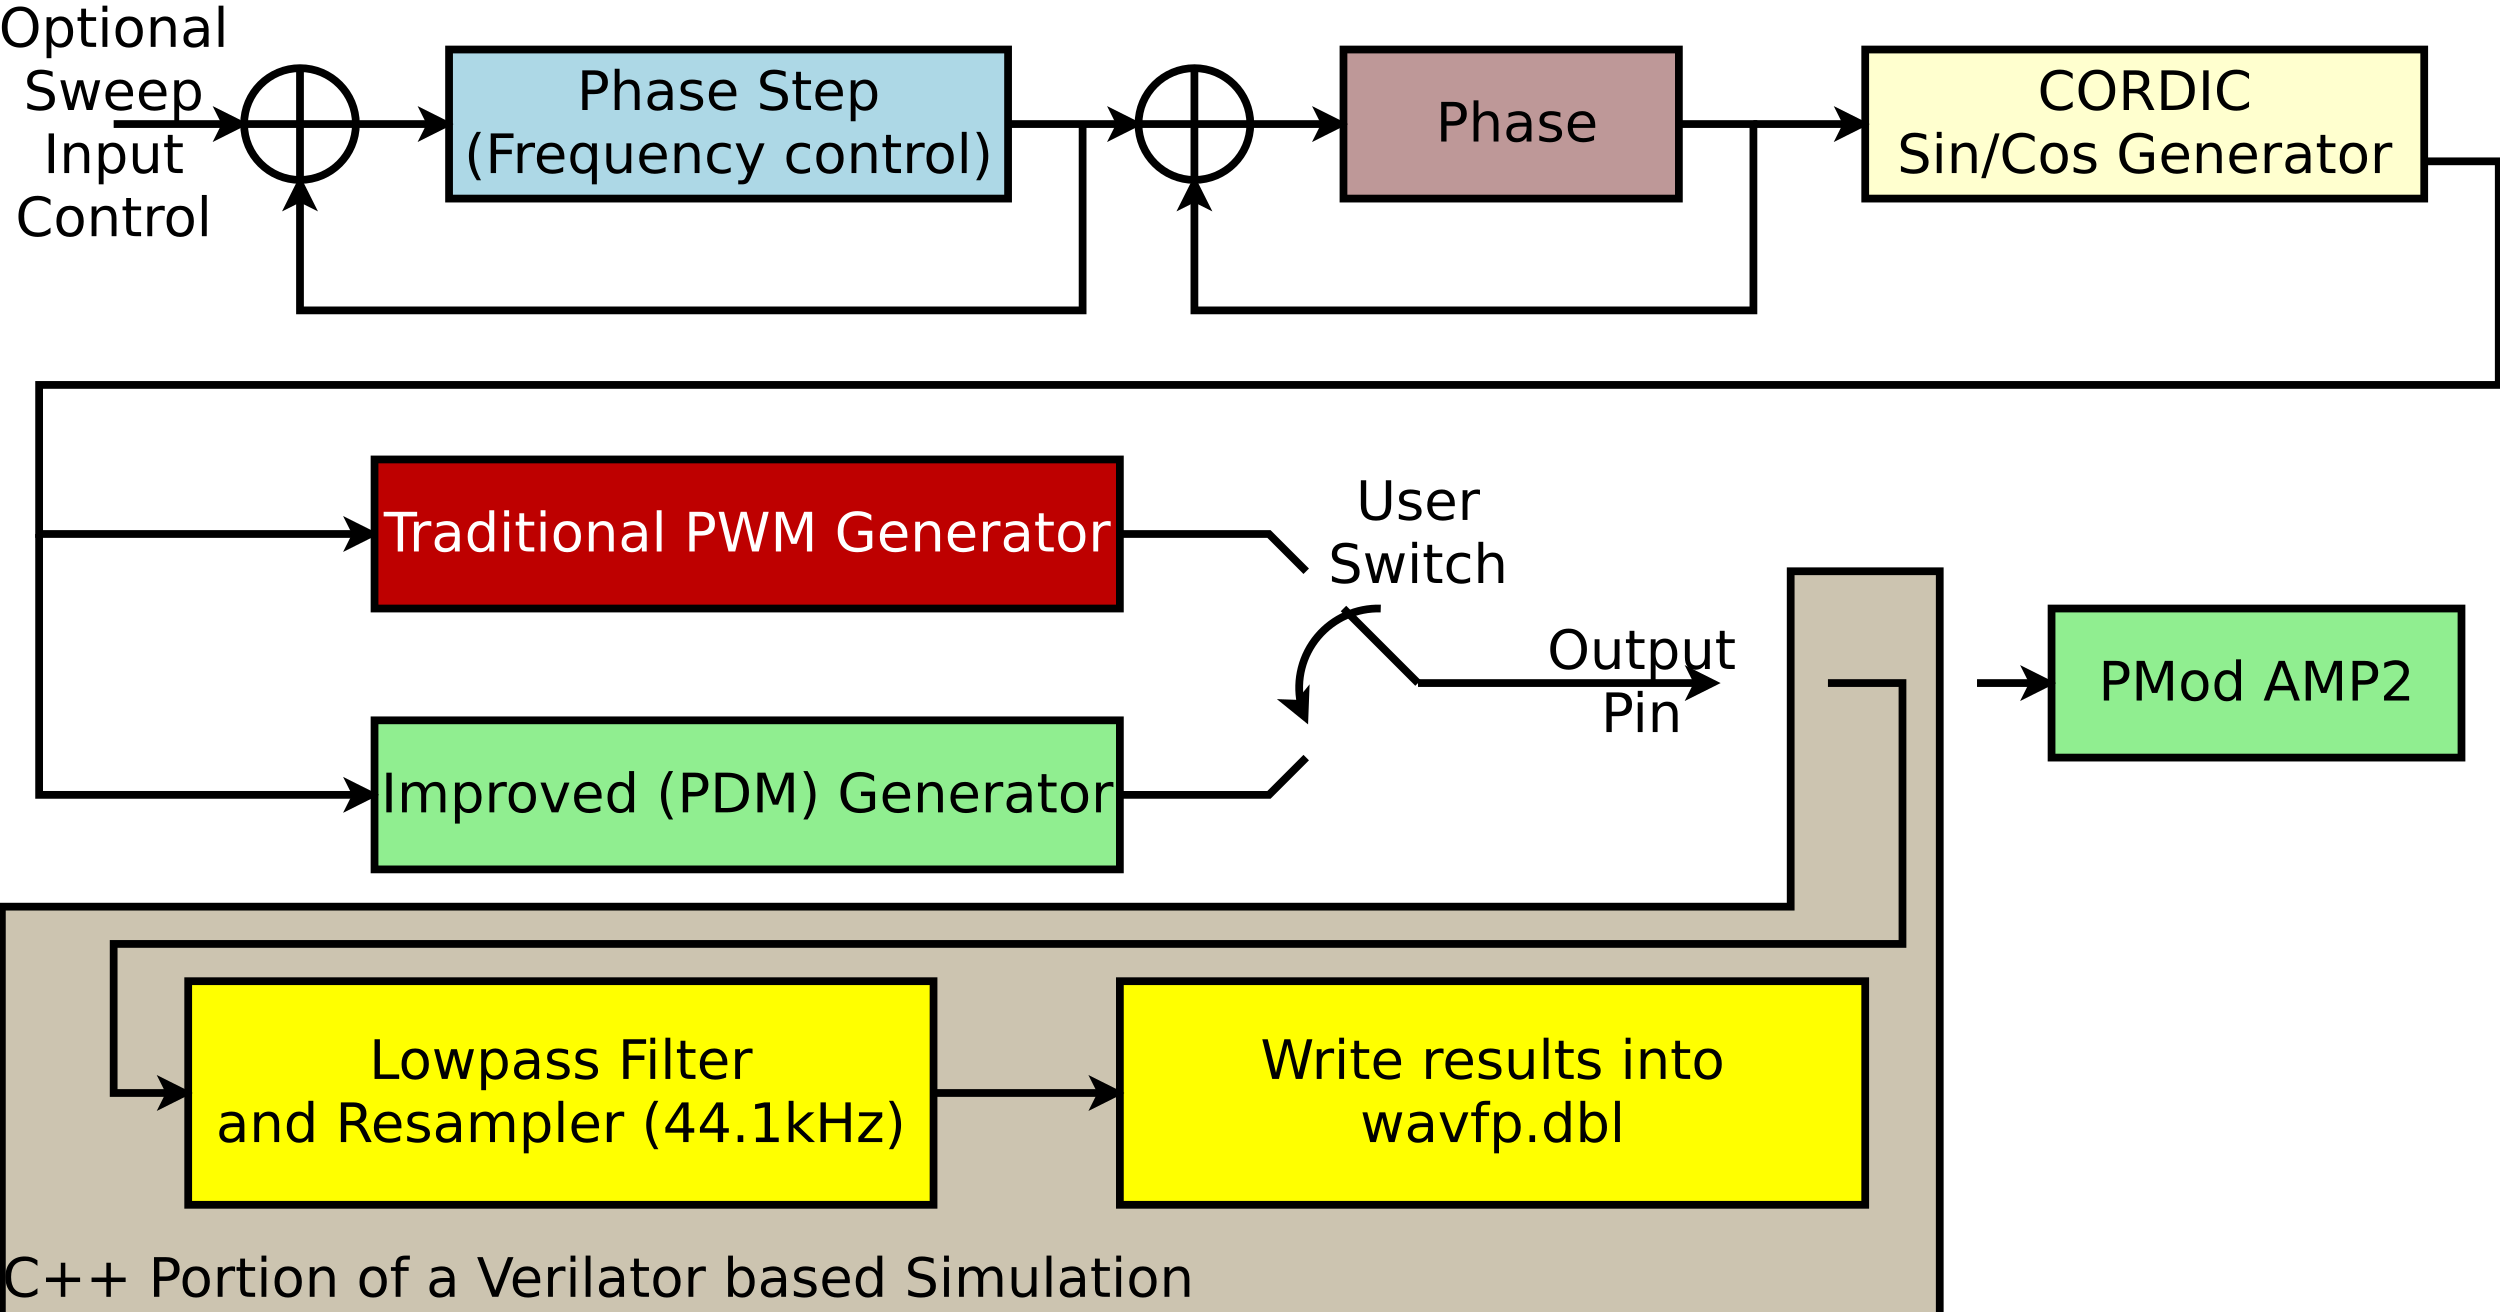 <?xml version="1.0" encoding="UTF-8"?>
<svg xmlns="http://www.w3.org/2000/svg" xmlns:xlink="http://www.w3.org/1999/xlink" width="322pt" height="169pt" viewBox="0 0 322 169" version="1.1">
<defs>
<g>
<symbol overflow="visible" id="glyph0-0">
<path style="stroke:none;" d="M 0.344 1.234 L 0.344 -4.938 L 3.844 -4.938 L 3.844 1.234 Z M 0.734 0.844 L 3.453 0.844 L 3.453 -4.547 L 0.734 -4.547 Z M 0.734 0.844 "/>
</symbol>
<symbol overflow="visible" id="glyph0-1">
<path style="stroke:none;" d="M 1.375 -4.531 L 1.375 -2.625 L 2.25 -2.625 C 2.57 -2.625 2.816 -2.707 2.984 -2.875 C 3.16 -3.039 3.25 -3.273 3.25 -3.578 C 3.25 -3.879 3.16 -4.113 2.984 -4.281 C 2.816 -4.445 2.57 -4.531 2.25 -4.531 Z M 0.688 -5.109 L 2.25 -5.109 C 2.82 -5.109 3.254 -4.977 3.547 -4.719 C 3.836 -4.457 3.984 -4.078 3.984 -3.578 C 3.984 -3.078 3.836 -2.695 3.547 -2.438 C 3.254 -2.176 2.82 -2.047 2.25 -2.047 L 1.375 -2.047 L 1.375 0 L 0.688 0 Z M 0.688 -5.109 "/>
</symbol>
<symbol overflow="visible" id="glyph0-2">
<path style="stroke:none;" d="M 3.844 -2.312 L 3.844 0 L 3.219 0 L 3.219 -2.297 C 3.219 -2.648 3.145 -2.914 3 -3.094 C 2.863 -3.281 2.648 -3.375 2.359 -3.375 C 2.023 -3.375 1.758 -3.266 1.562 -3.047 C 1.363 -2.828 1.266 -2.531 1.266 -2.156 L 1.266 0 L 0.641 0 L 0.641 -5.312 L 1.266 -5.312 L 1.266 -3.234 C 1.422 -3.461 1.598 -3.633 1.797 -3.75 C 2.004 -3.863 2.238 -3.922 2.5 -3.922 C 2.945 -3.922 3.281 -3.785 3.5 -3.516 C 3.727 -3.242 3.844 -2.844 3.844 -2.312 Z M 3.844 -2.312 "/>
</symbol>
<symbol overflow="visible" id="glyph0-3">
<path style="stroke:none;" d="M 2.406 -1.922 C 1.895 -1.922 1.539 -1.863 1.344 -1.75 C 1.145 -1.633 1.047 -1.438 1.047 -1.156 C 1.047 -0.938 1.117 -0.758 1.266 -0.625 C 1.41 -0.488 1.613 -0.422 1.875 -0.422 C 2.219 -0.422 2.492 -0.547 2.703 -0.797 C 2.922 -1.047 3.031 -1.375 3.031 -1.781 L 3.031 -1.922 Z M 3.656 -2.188 L 3.656 0 L 3.031 0 L 3.031 -0.578 C 2.883 -0.348 2.703 -0.176 2.484 -0.062 C 2.273 0.039 2.016 0.094 1.703 0.094 C 1.305 0.094 0.992 -0.016 0.766 -0.234 C 0.535 -0.453 0.422 -0.742 0.422 -1.109 C 0.422 -1.547 0.562 -1.875 0.844 -2.094 C 1.133 -2.312 1.566 -2.422 2.141 -2.422 L 3.031 -2.422 L 3.031 -2.484 C 3.031 -2.766 2.93 -2.984 2.734 -3.141 C 2.547 -3.305 2.281 -3.391 1.938 -3.391 C 1.719 -3.391 1.504 -3.363 1.297 -3.312 C 1.086 -3.258 0.891 -3.18 0.703 -3.078 L 0.703 -3.656 C 0.93 -3.738 1.156 -3.801 1.375 -3.844 C 1.594 -3.895 1.801 -3.922 2 -3.922 C 2.551 -3.922 2.961 -3.773 3.234 -3.484 C 3.516 -3.203 3.656 -2.77 3.656 -2.188 Z M 3.656 -2.188 "/>
</symbol>
<symbol overflow="visible" id="glyph0-4">
<path style="stroke:none;" d="M 3.094 -3.719 L 3.094 -3.125 C 2.914 -3.207 2.734 -3.27 2.547 -3.312 C 2.359 -3.363 2.16 -3.391 1.953 -3.391 C 1.641 -3.391 1.406 -3.344 1.25 -3.25 C 1.094 -3.156 1.016 -3.008 1.016 -2.812 C 1.016 -2.664 1.066 -2.551 1.172 -2.469 C 1.285 -2.395 1.516 -2.316 1.859 -2.234 L 2.078 -2.188 C 2.516 -2.094 2.828 -1.957 3.016 -1.781 C 3.211 -1.613 3.312 -1.375 3.312 -1.062 C 3.312 -0.695 3.172 -0.41 2.891 -0.203 C 2.609 -0.004 2.219 0.094 1.719 0.094 C 1.52 0.094 1.305 0.07 1.078 0.031 C 0.859 0 0.625 -0.055 0.375 -0.141 L 0.375 -0.797 C 0.613 -0.672 0.844 -0.578 1.062 -0.516 C 1.289 -0.453 1.516 -0.422 1.734 -0.422 C 2.035 -0.422 2.266 -0.473 2.422 -0.578 C 2.578 -0.68 2.656 -0.828 2.656 -1.016 C 2.656 -1.18 2.598 -1.305 2.484 -1.391 C 2.367 -1.484 2.117 -1.578 1.734 -1.672 L 1.516 -1.719 C 1.117 -1.801 0.832 -1.926 0.656 -2.094 C 0.488 -2.258 0.406 -2.492 0.406 -2.797 C 0.406 -3.148 0.531 -3.426 0.781 -3.625 C 1.039 -3.82 1.406 -3.922 1.875 -3.922 C 2.102 -3.922 2.32 -3.898 2.531 -3.859 C 2.738 -3.828 2.926 -3.781 3.094 -3.719 Z M 3.094 -3.719 "/>
</symbol>
<symbol overflow="visible" id="glyph0-5">
<path style="stroke:none;" d="M 3.938 -2.078 L 3.938 -1.766 L 1.047 -1.766 C 1.066 -1.328 1.191 -0.992 1.422 -0.766 C 1.66 -0.547 1.988 -0.438 2.406 -0.438 C 2.645 -0.438 2.879 -0.461 3.109 -0.516 C 3.336 -0.578 3.562 -0.672 3.781 -0.797 L 3.781 -0.188 C 3.562 -0.094 3.332 -0.023 3.094 0.016 C 2.852 0.066 2.613 0.094 2.375 0.094 C 1.758 0.094 1.273 -0.082 0.922 -0.438 C 0.566 -0.789 0.391 -1.27 0.391 -1.875 C 0.391 -2.5 0.555 -2.992 0.891 -3.359 C 1.234 -3.734 1.691 -3.922 2.266 -3.922 C 2.773 -3.922 3.18 -3.754 3.484 -3.422 C 3.785 -3.086 3.938 -2.641 3.938 -2.078 Z M 3.312 -2.25 C 3.301 -2.594 3.203 -2.867 3.016 -3.078 C 2.828 -3.285 2.578 -3.391 2.266 -3.391 C 1.922 -3.391 1.641 -3.289 1.422 -3.094 C 1.211 -2.895 1.094 -2.613 1.062 -2.25 Z M 3.312 -2.25 "/>
</symbol>
<symbol overflow="visible" id="glyph0-6">
<path style="stroke:none;" d="M 4.516 -4.703 L 4.516 -3.984 C 4.273 -4.203 4.023 -4.363 3.766 -4.469 C 3.504 -4.57 3.223 -4.625 2.922 -4.625 C 2.336 -4.625 1.891 -4.445 1.578 -4.094 C 1.273 -3.738 1.125 -3.223 1.125 -2.547 C 1.125 -1.867 1.273 -1.352 1.578 -1 C 1.891 -0.645 2.336 -0.469 2.922 -0.469 C 3.223 -0.469 3.504 -0.52 3.766 -0.625 C 4.023 -0.738 4.273 -0.898 4.516 -1.109 L 4.516 -0.391 C 4.266 -0.223 4.004 -0.098 3.734 -0.016 C 3.473 0.055 3.191 0.094 2.891 0.094 C 2.109 0.094 1.492 -0.141 1.047 -0.609 C 0.609 -1.078 0.391 -1.723 0.391 -2.547 C 0.391 -3.367 0.609 -4.016 1.047 -4.484 C 1.492 -4.961 2.109 -5.203 2.891 -5.203 C 3.191 -5.203 3.477 -5.16 3.75 -5.078 C 4.02 -4.992 4.273 -4.867 4.516 -4.703 Z M 4.516 -4.703 "/>
</symbol>
<symbol overflow="visible" id="glyph0-7">
<path style="stroke:none;" d="M 2.766 -4.641 C 2.254 -4.641 1.852 -4.453 1.562 -4.078 C 1.27 -3.703 1.125 -3.191 1.125 -2.547 C 1.125 -1.898 1.27 -1.391 1.562 -1.016 C 1.852 -0.648 2.254 -0.469 2.766 -0.469 C 3.266 -0.469 3.66 -0.648 3.953 -1.016 C 4.242 -1.391 4.391 -1.898 4.391 -2.547 C 4.391 -3.191 4.242 -3.703 3.953 -4.078 C 3.66 -4.453 3.266 -4.641 2.766 -4.641 Z M 2.766 -5.203 C 3.473 -5.203 4.039 -4.957 4.469 -4.469 C 4.895 -3.988 5.109 -3.348 5.109 -2.547 C 5.109 -1.742 4.895 -1.102 4.469 -0.625 C 4.039 -0.145 3.473 0.094 2.766 0.094 C 2.047 0.094 1.469 -0.145 1.031 -0.625 C 0.602 -1.102 0.391 -1.742 0.391 -2.547 C 0.391 -3.348 0.602 -3.988 1.031 -4.469 C 1.469 -4.957 2.047 -5.203 2.766 -5.203 Z M 2.766 -5.203 "/>
</symbol>
<symbol overflow="visible" id="glyph0-8">
<path style="stroke:none;" d="M 3.109 -2.391 C 3.254 -2.336 3.395 -2.227 3.531 -2.062 C 3.676 -1.906 3.82 -1.68 3.969 -1.391 L 4.656 0 L 3.922 0 L 3.266 -1.312 C 3.098 -1.656 2.938 -1.879 2.781 -1.984 C 2.625 -2.098 2.406 -2.156 2.125 -2.156 L 1.375 -2.156 L 1.375 0 L 0.688 0 L 0.688 -5.109 L 2.25 -5.109 C 2.832 -5.109 3.266 -4.984 3.547 -4.734 C 3.836 -4.492 3.984 -4.129 3.984 -3.641 C 3.984 -3.316 3.906 -3.047 3.75 -2.828 C 3.602 -2.617 3.391 -2.473 3.109 -2.391 Z M 1.375 -4.531 L 1.375 -2.719 L 2.25 -2.719 C 2.582 -2.719 2.832 -2.797 3 -2.953 C 3.164 -3.109 3.25 -3.336 3.25 -3.641 C 3.25 -3.93 3.164 -4.148 3 -4.297 C 2.832 -4.453 2.582 -4.531 2.25 -4.531 Z M 1.375 -4.531 "/>
</symbol>
<symbol overflow="visible" id="glyph0-9">
<path style="stroke:none;" d="M 1.375 -4.531 L 1.375 -0.562 L 2.219 -0.562 C 2.914 -0.562 3.426 -0.723 3.75 -1.047 C 4.082 -1.367 4.25 -1.875 4.25 -2.562 C 4.25 -3.238 4.082 -3.734 3.75 -4.047 C 3.426 -4.367 2.914 -4.531 2.219 -4.531 Z M 0.688 -5.109 L 2.109 -5.109 C 3.098 -5.109 3.82 -4.898 4.281 -4.484 C 4.75 -4.078 4.984 -3.438 4.984 -2.562 C 4.984 -1.676 4.75 -1.023 4.281 -0.609 C 3.812 -0.203 3.086 0 2.109 0 L 0.688 0 Z M 0.688 -5.109 "/>
</symbol>
<symbol overflow="visible" id="glyph0-10">
<path style="stroke:none;" d="M 0.688 -5.109 L 1.375 -5.109 L 1.375 0 L 0.688 0 Z M 0.688 -5.109 "/>
</symbol>
<symbol overflow="visible" id="glyph0-11">
<path style="stroke:none;" d="M 3.75 -4.938 L 3.75 -4.266 C 3.488 -4.391 3.238 -4.484 3 -4.547 C 2.77 -4.609 2.547 -4.641 2.328 -4.641 C 1.953 -4.641 1.66 -4.566 1.453 -4.422 C 1.254 -4.273 1.156 -4.066 1.156 -3.797 C 1.156 -3.566 1.223 -3.395 1.359 -3.281 C 1.492 -3.164 1.75 -3.07 2.125 -3 L 2.547 -2.922 C 3.055 -2.816 3.43 -2.641 3.672 -2.391 C 3.922 -2.148 4.047 -1.82 4.047 -1.406 C 4.047 -0.914 3.879 -0.539 3.547 -0.281 C 3.223 -0.031 2.738 0.094 2.094 0.094 C 1.852 0.094 1.598 0.066 1.328 0.016 C 1.055 -0.035 0.773 -0.113 0.484 -0.219 L 0.484 -0.938 C 0.766 -0.781 1.035 -0.66 1.297 -0.578 C 1.566 -0.504 1.832 -0.469 2.094 -0.469 C 2.488 -0.469 2.789 -0.539 3 -0.688 C 3.219 -0.844 3.328 -1.066 3.328 -1.359 C 3.328 -1.609 3.25 -1.801 3.094 -1.938 C 2.945 -2.082 2.695 -2.191 2.344 -2.266 L 1.922 -2.344 C 1.41 -2.445 1.039 -2.609 0.812 -2.828 C 0.582 -3.047 0.469 -3.348 0.469 -3.734 C 0.469 -4.191 0.625 -4.551 0.938 -4.812 C 1.258 -5.07 1.695 -5.203 2.25 -5.203 C 2.488 -5.203 2.734 -5.176 2.984 -5.125 C 3.234 -5.082 3.488 -5.02 3.75 -4.938 Z M 3.75 -4.938 "/>
</symbol>
<symbol overflow="visible" id="glyph0-12">
<path style="stroke:none;" d="M 0.656 -3.828 L 1.281 -3.828 L 1.281 0 L 0.656 0 Z M 0.656 -5.312 L 1.281 -5.312 L 1.281 -4.516 L 0.656 -4.516 Z M 0.656 -5.312 "/>
</symbol>
<symbol overflow="visible" id="glyph0-13">
<path style="stroke:none;" d="M 3.844 -2.312 L 3.844 0 L 3.219 0 L 3.219 -2.297 C 3.219 -2.648 3.145 -2.914 3 -3.094 C 2.863 -3.281 2.648 -3.375 2.359 -3.375 C 2.023 -3.375 1.758 -3.266 1.562 -3.047 C 1.363 -2.828 1.266 -2.531 1.266 -2.156 L 1.266 0 L 0.641 0 L 0.641 -3.828 L 1.266 -3.828 L 1.266 -3.234 C 1.422 -3.461 1.598 -3.633 1.797 -3.75 C 2.004 -3.863 2.238 -3.922 2.5 -3.922 C 2.945 -3.922 3.281 -3.785 3.5 -3.516 C 3.727 -3.242 3.844 -2.844 3.844 -2.312 Z M 3.844 -2.312 "/>
</symbol>
<symbol overflow="visible" id="glyph0-14">
<path style="stroke:none;" d="M 1.781 -5.109 L 2.359 -5.109 L 0.578 0.656 L 0 0.656 Z M 1.781 -5.109 "/>
</symbol>
<symbol overflow="visible" id="glyph0-15">
<path style="stroke:none;" d="M 2.141 -3.391 C 1.805 -3.391 1.539 -3.254 1.344 -2.984 C 1.145 -2.723 1.047 -2.363 1.047 -1.906 C 1.047 -1.445 1.145 -1.086 1.344 -0.828 C 1.539 -0.566 1.805 -0.438 2.141 -0.438 C 2.473 -0.438 2.738 -0.566 2.938 -0.828 C 3.133 -1.098 3.234 -1.457 3.234 -1.906 C 3.234 -2.363 3.133 -2.723 2.938 -2.984 C 2.738 -3.254 2.473 -3.391 2.141 -3.391 Z M 2.141 -3.922 C 2.691 -3.922 3.125 -3.742 3.438 -3.391 C 3.75 -3.035 3.906 -2.539 3.906 -1.906 C 3.906 -1.281 3.75 -0.789 3.438 -0.438 C 3.125 -0.082 2.691 0.094 2.141 0.094 C 1.586 0.094 1.156 -0.082 0.844 -0.438 C 0.539 -0.789 0.391 -1.281 0.391 -1.906 C 0.391 -2.539 0.539 -3.035 0.844 -3.391 C 1.156 -3.742 1.586 -3.922 2.141 -3.922 Z M 2.141 -3.922 "/>
</symbol>
<symbol overflow="visible" id="glyph0-16">
<path style="stroke:none;" d=""/>
</symbol>
<symbol overflow="visible" id="glyph0-17">
<path style="stroke:none;" d="M 4.172 -0.734 L 4.172 -2.094 L 3.031 -2.094 L 3.031 -2.672 L 4.844 -2.672 L 4.844 -0.469 C 4.582 -0.281 4.289 -0.141 3.969 -0.047 C 3.645 0.047 3.301 0.094 2.938 0.094 C 2.145 0.094 1.52 -0.133 1.062 -0.594 C 0.613 -1.062 0.391 -1.711 0.391 -2.547 C 0.391 -3.379 0.613 -4.031 1.062 -4.5 C 1.52 -4.969 2.145 -5.203 2.938 -5.203 C 3.27 -5.203 3.586 -5.16 3.891 -5.078 C 4.191 -4.992 4.469 -4.867 4.719 -4.703 L 4.719 -3.969 C 4.457 -4.188 4.18 -4.348 3.891 -4.453 C 3.609 -4.566 3.312 -4.625 3 -4.625 C 2.375 -4.625 1.906 -4.445 1.594 -4.094 C 1.281 -3.75 1.125 -3.234 1.125 -2.547 C 1.125 -1.859 1.281 -1.336 1.594 -0.984 C 1.906 -0.641 2.375 -0.469 3 -0.469 C 3.238 -0.469 3.453 -0.488 3.641 -0.531 C 3.836 -0.57 4.016 -0.641 4.172 -0.734 Z M 4.172 -0.734 "/>
</symbol>
<symbol overflow="visible" id="glyph0-18">
<path style="stroke:none;" d="M 2.875 -3.234 C 2.801 -3.273 2.723 -3.305 2.641 -3.328 C 2.555 -3.348 2.469 -3.359 2.375 -3.359 C 2.02 -3.359 1.742 -3.242 1.547 -3.016 C 1.359 -2.785 1.266 -2.453 1.266 -2.016 L 1.266 0 L 0.641 0 L 0.641 -3.828 L 1.266 -3.828 L 1.266 -3.234 C 1.398 -3.461 1.57 -3.633 1.781 -3.75 C 2 -3.863 2.258 -3.922 2.562 -3.922 C 2.602 -3.922 2.648 -3.914 2.703 -3.906 C 2.754 -3.906 2.812 -3.898 2.875 -3.891 Z M 2.875 -3.234 "/>
</symbol>
<symbol overflow="visible" id="glyph0-19">
<path style="stroke:none;" d="M 1.281 -4.922 L 1.281 -3.828 L 2.578 -3.828 L 2.578 -3.344 L 1.281 -3.344 L 1.281 -1.266 C 1.281 -0.953 1.32 -0.75 1.406 -0.656 C 1.488 -0.57 1.664 -0.531 1.938 -0.531 L 2.578 -0.531 L 2.578 0 L 1.938 0 C 1.445 0 1.109 -0.086 0.922 -0.266 C 0.742 -0.453 0.656 -0.785 0.656 -1.266 L 0.656 -3.344 L 0.188 -3.344 L 0.188 -3.828 L 0.656 -3.828 L 0.656 -4.922 Z M 1.281 -4.922 "/>
</symbol>
<symbol overflow="visible" id="glyph0-20">
<path style="stroke:none;" d="M 1.266 -0.578 L 1.266 1.453 L 0.641 1.453 L 0.641 -3.828 L 1.266 -3.828 L 1.266 -3.25 C 1.398 -3.477 1.566 -3.645 1.766 -3.75 C 1.973 -3.863 2.211 -3.922 2.484 -3.922 C 2.953 -3.922 3.332 -3.734 3.625 -3.359 C 3.914 -2.992 4.062 -2.508 4.062 -1.906 C 4.062 -1.312 3.914 -0.828 3.625 -0.453 C 3.332 -0.086 2.953 0.094 2.484 0.094 C 2.211 0.094 1.973 0.039 1.766 -0.062 C 1.566 -0.176 1.398 -0.348 1.266 -0.578 Z M 3.406 -1.906 C 3.406 -2.375 3.312 -2.738 3.125 -3 C 2.938 -3.258 2.676 -3.391 2.344 -3.391 C 2.008 -3.391 1.742 -3.258 1.547 -3 C 1.359 -2.738 1.266 -2.375 1.266 -1.906 C 1.266 -1.445 1.359 -1.082 1.547 -0.812 C 1.742 -0.551 2.008 -0.422 2.344 -0.422 C 2.676 -0.422 2.938 -0.551 3.125 -0.812 C 3.312 -1.082 3.406 -1.445 3.406 -1.906 Z M 3.406 -1.906 "/>
</symbol>
<symbol overflow="visible" id="glyph0-21">
<path style="stroke:none;" d="M 2.172 -5.312 C 1.867 -4.789 1.641 -4.27 1.484 -3.75 C 1.336 -3.238 1.266 -2.723 1.266 -2.203 C 1.266 -1.672 1.336 -1.145 1.484 -0.625 C 1.641 -0.113 1.867 0.398 2.172 0.922 L 1.625 0.922 C 1.281 0.391 1.023 -0.133 0.859 -0.656 C 0.691 -1.176 0.609 -1.691 0.609 -2.203 C 0.609 -2.703 0.691 -3.207 0.859 -3.719 C 1.023 -4.238 1.281 -4.77 1.625 -5.312 Z M 2.172 -5.312 "/>
</symbol>
<symbol overflow="visible" id="glyph0-22">
<path style="stroke:none;" d="M 0.688 -5.109 L 3.625 -5.109 L 3.625 -4.516 L 1.375 -4.516 L 1.375 -3.016 L 3.406 -3.016 L 3.406 -2.438 L 1.375 -2.438 L 1.375 0 L 0.688 0 Z M 0.688 -5.109 "/>
</symbol>
<symbol overflow="visible" id="glyph0-23">
<path style="stroke:none;" d="M 1.031 -1.906 C 1.031 -1.445 1.125 -1.082 1.312 -0.812 C 1.508 -0.551 1.773 -0.422 2.109 -0.422 C 2.441 -0.422 2.703 -0.551 2.891 -0.812 C 3.078 -1.082 3.172 -1.445 3.172 -1.906 C 3.172 -2.375 3.078 -2.738 2.891 -3 C 2.703 -3.258 2.441 -3.391 2.109 -3.391 C 1.773 -3.391 1.508 -3.258 1.312 -3 C 1.125 -2.738 1.031 -2.375 1.031 -1.906 Z M 3.172 -0.578 C 3.047 -0.348 2.879 -0.176 2.672 -0.062 C 2.473 0.039 2.234 0.094 1.953 0.094 C 1.492 0.094 1.117 -0.086 0.828 -0.453 C 0.535 -0.828 0.391 -1.312 0.391 -1.906 C 0.391 -2.508 0.535 -2.992 0.828 -3.359 C 1.117 -3.734 1.492 -3.922 1.953 -3.922 C 2.234 -3.922 2.473 -3.863 2.672 -3.75 C 2.879 -3.645 3.047 -3.477 3.172 -3.25 L 3.172 -3.828 L 3.812 -3.828 L 3.812 1.453 L 3.172 1.453 Z M 3.172 -0.578 "/>
</symbol>
<symbol overflow="visible" id="glyph0-24">
<path style="stroke:none;" d="M 0.594 -1.516 L 0.594 -3.828 L 1.219 -3.828 L 1.219 -1.531 C 1.219 -1.164 1.285 -0.895 1.422 -0.719 C 1.566 -0.539 1.785 -0.453 2.078 -0.453 C 2.41 -0.453 2.676 -0.555 2.875 -0.766 C 3.07 -0.984 3.172 -1.281 3.172 -1.656 L 3.172 -3.828 L 3.797 -3.828 L 3.797 0 L 3.172 0 L 3.172 -0.594 C 3.016 -0.352 2.836 -0.176 2.641 -0.062 C 2.441 0.039 2.207 0.094 1.938 0.094 C 1.5 0.094 1.164 -0.039 0.938 -0.312 C 0.707 -0.582 0.594 -0.984 0.594 -1.516 Z M 2.172 -3.922 Z M 2.172 -3.922 "/>
</symbol>
<symbol overflow="visible" id="glyph0-25">
<path style="stroke:none;" d="M 3.422 -3.688 L 3.422 -3.094 C 3.234 -3.188 3.051 -3.258 2.875 -3.312 C 2.695 -3.363 2.52 -3.391 2.344 -3.391 C 1.926 -3.391 1.602 -3.258 1.375 -3 C 1.156 -2.738 1.047 -2.375 1.047 -1.906 C 1.047 -1.438 1.156 -1.07 1.375 -0.812 C 1.602 -0.562 1.926 -0.438 2.344 -0.438 C 2.52 -0.438 2.695 -0.457 2.875 -0.5 C 3.051 -0.551 3.234 -0.629 3.422 -0.734 L 3.422 -0.141 C 3.242 -0.066 3.062 -0.008 2.875 0.031 C 2.688 0.07 2.484 0.094 2.266 0.094 C 1.691 0.094 1.234 -0.082 0.891 -0.438 C 0.555 -0.801 0.391 -1.289 0.391 -1.906 C 0.391 -2.531 0.562 -3.02 0.906 -3.375 C 1.25 -3.738 1.719 -3.922 2.312 -3.922 C 2.5 -3.922 2.688 -3.898 2.875 -3.859 C 3.062 -3.816 3.242 -3.758 3.422 -3.688 Z M 3.422 -3.688 "/>
</symbol>
<symbol overflow="visible" id="glyph0-26">
<path style="stroke:none;" d="M 2.25 0.359 C 2.07 0.816 1.898 1.113 1.734 1.25 C 1.566 1.383 1.344 1.453 1.062 1.453 L 0.547 1.453 L 0.547 0.938 L 0.922 0.938 C 1.098 0.938 1.234 0.895 1.328 0.812 C 1.422 0.727 1.523 0.531 1.641 0.219 L 1.75 -0.062 L 0.203 -3.828 L 0.875 -3.828 L 2.078 -0.828 L 3.266 -3.828 L 3.938 -3.828 Z M 2.25 0.359 "/>
</symbol>
<symbol overflow="visible" id="glyph0-27">
<path style="stroke:none;" d="M 0.656 -5.312 L 1.281 -5.312 L 1.281 0 L 0.656 0 Z M 0.656 -5.312 "/>
</symbol>
<symbol overflow="visible" id="glyph0-28">
<path style="stroke:none;" d="M 0.562 -5.312 L 1.109 -5.312 C 1.453 -4.77 1.707 -4.238 1.875 -3.719 C 2.039 -3.207 2.125 -2.703 2.125 -2.203 C 2.125 -1.691 2.039 -1.176 1.875 -0.656 C 1.707 -0.133 1.453 0.391 1.109 0.922 L 0.562 0.922 C 0.863 0.398 1.086 -0.113 1.234 -0.625 C 1.391 -1.145 1.469 -1.672 1.469 -2.203 C 1.469 -2.723 1.391 -3.238 1.234 -3.75 C 1.086 -4.27 0.863 -4.789 0.562 -5.312 Z M 0.562 -5.312 "/>
</symbol>
<symbol overflow="visible" id="glyph0-29">
<path style="stroke:none;" d="M 0.297 -3.828 L 0.922 -3.828 L 1.703 -0.844 L 2.484 -3.828 L 3.234 -3.828 L 4.016 -0.844 L 4.797 -3.828 L 5.438 -3.828 L 4.438 0 L 3.688 0 L 2.859 -3.141 L 2.031 0 L 1.297 0 Z M 0.297 -3.828 "/>
</symbol>
<symbol overflow="visible" id="glyph0-30">
<path style="stroke:none;" d="M -0.016 -5.109 L 4.297 -5.109 L 4.297 -4.516 L 2.484 -4.516 L 2.484 0 L 1.797 0 L 1.797 -4.516 L -0.016 -4.516 Z M -0.016 -5.109 "/>
</symbol>
<symbol overflow="visible" id="glyph0-31">
<path style="stroke:none;" d="M 3.172 -3.25 L 3.172 -5.312 L 3.812 -5.312 L 3.812 0 L 3.172 0 L 3.172 -0.578 C 3.047 -0.348 2.879 -0.176 2.672 -0.062 C 2.473 0.039 2.234 0.094 1.953 0.094 C 1.492 0.094 1.117 -0.086 0.828 -0.453 C 0.535 -0.828 0.391 -1.312 0.391 -1.906 C 0.391 -2.508 0.535 -2.992 0.828 -3.359 C 1.117 -3.734 1.492 -3.922 1.953 -3.922 C 2.234 -3.922 2.473 -3.863 2.672 -3.75 C 2.879 -3.645 3.047 -3.477 3.172 -3.25 Z M 1.031 -1.906 C 1.031 -1.445 1.125 -1.082 1.312 -0.812 C 1.508 -0.551 1.773 -0.422 2.109 -0.422 C 2.441 -0.422 2.703 -0.551 2.891 -0.812 C 3.078 -1.082 3.172 -1.445 3.172 -1.906 C 3.172 -2.375 3.078 -2.738 2.891 -3 C 2.703 -3.258 2.441 -3.391 2.109 -3.391 C 1.773 -3.391 1.508 -3.258 1.312 -3 C 1.125 -2.738 1.031 -2.375 1.031 -1.906 Z M 1.031 -1.906 "/>
</symbol>
<symbol overflow="visible" id="glyph0-32">
<path style="stroke:none;" d="M 0.234 -5.109 L 0.938 -5.109 L 2 -0.797 L 3.078 -5.109 L 3.844 -5.109 L 4.922 -0.797 L 5.984 -5.109 L 6.688 -5.109 L 5.406 0 L 4.547 0 L 3.469 -4.438 L 2.375 0 L 1.516 0 Z M 0.234 -5.109 "/>
</symbol>
<symbol overflow="visible" id="glyph0-33">
<path style="stroke:none;" d="M 0.688 -5.109 L 1.719 -5.109 L 3.016 -1.625 L 4.328 -5.109 L 5.359 -5.109 L 5.359 0 L 4.688 0 L 4.688 -4.484 L 3.359 -0.984 L 2.672 -0.984 L 1.359 -4.484 L 1.359 0 L 0.688 0 Z M 0.688 -5.109 "/>
</symbol>
<symbol overflow="visible" id="glyph0-34">
<path style="stroke:none;" d="M 3.641 -3.094 C 3.797 -3.375 3.984 -3.582 4.203 -3.719 C 4.422 -3.852 4.68 -3.922 4.984 -3.922 C 5.379 -3.922 5.68 -3.781 5.891 -3.5 C 6.109 -3.219 6.219 -2.82 6.219 -2.312 L 6.219 0 L 5.594 0 L 5.594 -2.297 C 5.594 -2.66 5.523 -2.93 5.391 -3.109 C 5.266 -3.285 5.066 -3.375 4.797 -3.375 C 4.473 -3.375 4.219 -3.266 4.031 -3.047 C 3.844 -2.828 3.75 -2.531 3.75 -2.156 L 3.75 0 L 3.109 0 L 3.109 -2.297 C 3.109 -2.66 3.039 -2.93 2.906 -3.109 C 2.781 -3.285 2.582 -3.375 2.312 -3.375 C 1.988 -3.375 1.734 -3.266 1.547 -3.047 C 1.359 -2.828 1.266 -2.531 1.266 -2.156 L 1.266 0 L 0.641 0 L 0.641 -3.828 L 1.266 -3.828 L 1.266 -3.234 C 1.41 -3.461 1.582 -3.633 1.781 -3.75 C 1.977 -3.863 2.219 -3.922 2.5 -3.922 C 2.781 -3.922 3.016 -3.848 3.203 -3.703 C 3.398 -3.566 3.547 -3.363 3.641 -3.094 Z M 3.641 -3.094 "/>
</symbol>
<symbol overflow="visible" id="glyph0-35">
<path style="stroke:none;" d="M 0.203 -3.828 L 0.875 -3.828 L 2.078 -0.609 L 3.266 -3.828 L 3.938 -3.828 L 2.5 0 L 1.641 0 Z M 0.203 -3.828 "/>
</symbol>
<symbol overflow="visible" id="glyph0-36">
<path style="stroke:none;" d="M 0.609 -5.109 L 1.297 -5.109 L 1.297 -2 C 1.297 -1.457 1.395 -1.066 1.594 -0.828 C 1.789 -0.586 2.113 -0.469 2.562 -0.469 C 3.008 -0.469 3.332 -0.586 3.531 -0.828 C 3.727 -1.066 3.828 -1.457 3.828 -2 L 3.828 -5.109 L 4.516 -5.109 L 4.516 -1.922 C 4.516 -1.254 4.348 -0.75 4.016 -0.406 C 3.691 -0.07 3.207 0.094 2.562 0.094 C 1.914 0.094 1.426 -0.07 1.094 -0.406 C 0.77 -0.75 0.609 -1.254 0.609 -1.922 Z M 0.609 -5.109 "/>
</symbol>
<symbol overflow="visible" id="glyph0-37">
<path style="stroke:none;" d="M 0.688 -5.109 L 1.375 -5.109 L 1.375 -0.578 L 3.859 -0.578 L 3.859 0 L 0.688 0 Z M 0.688 -5.109 "/>
</symbol>
<symbol overflow="visible" id="glyph0-38">
<path style="stroke:none;" d="M 2.641 -4.5 L 0.906 -1.781 L 2.641 -1.781 Z M 2.469 -5.109 L 3.328 -5.109 L 3.328 -1.781 L 4.062 -1.781 L 4.062 -1.203 L 3.328 -1.203 L 3.328 0 L 2.641 0 L 2.641 -1.203 L 0.344 -1.203 L 0.344 -1.875 Z M 2.469 -5.109 "/>
</symbol>
<symbol overflow="visible" id="glyph0-39">
<path style="stroke:none;" d="M 0.75 -0.875 L 1.469 -0.875 L 1.469 0 L 0.75 0 Z M 0.75 -0.875 "/>
</symbol>
<symbol overflow="visible" id="glyph0-40">
<path style="stroke:none;" d="M 0.875 -0.578 L 2 -0.578 L 2 -4.469 L 0.766 -4.234 L 0.766 -4.859 L 1.984 -5.109 L 2.688 -5.109 L 2.688 -0.578 L 3.812 -0.578 L 3.812 0 L 0.875 0 Z M 0.875 -0.578 "/>
</symbol>
<symbol overflow="visible" id="glyph0-41">
<path style="stroke:none;" d="M 0.641 -5.312 L 1.266 -5.312 L 1.266 -2.172 L 3.141 -3.828 L 3.953 -3.828 L 1.922 -2.031 L 4.031 0 L 3.219 0 L 1.266 -1.875 L 1.266 0 L 0.641 0 Z M 0.641 -5.312 "/>
</symbol>
<symbol overflow="visible" id="glyph0-42">
<path style="stroke:none;" d="M 0.688 -5.109 L 1.375 -5.109 L 1.375 -3.016 L 3.891 -3.016 L 3.891 -5.109 L 4.578 -5.109 L 4.578 0 L 3.891 0 L 3.891 -2.438 L 1.375 -2.438 L 1.375 0 L 0.688 0 Z M 0.688 -5.109 "/>
</symbol>
<symbol overflow="visible" id="glyph0-43">
<path style="stroke:none;" d="M 0.391 -3.828 L 3.375 -3.828 L 3.375 -3.25 L 1.016 -0.5 L 3.375 -0.5 L 3.375 0 L 0.297 0 L 0.297 -0.578 L 2.672 -3.328 L 0.391 -3.328 Z M 0.391 -3.828 "/>
</symbol>
<symbol overflow="visible" id="glyph0-44">
<path style="stroke:none;" d="M 2.594 -5.312 L 2.594 -4.797 L 2 -4.797 C 1.77 -4.797 1.609 -4.75 1.516 -4.656 C 1.43 -4.562 1.391 -4.398 1.391 -4.172 L 1.391 -3.828 L 2.438 -3.828 L 2.438 -3.344 L 1.391 -3.344 L 1.391 0 L 0.766 0 L 0.766 -3.344 L 0.156 -3.344 L 0.156 -3.828 L 0.766 -3.828 L 0.766 -4.094 C 0.766 -4.52 0.863 -4.828 1.062 -5.016 C 1.258 -5.211 1.57 -5.312 2 -5.312 Z M 2.594 -5.312 "/>
</symbol>
<symbol overflow="visible" id="glyph0-45">
<path style="stroke:none;" d="M 3.406 -1.906 C 3.406 -2.375 3.312 -2.738 3.125 -3 C 2.938 -3.258 2.676 -3.391 2.344 -3.391 C 2.008 -3.391 1.742 -3.258 1.547 -3 C 1.359 -2.738 1.266 -2.375 1.266 -1.906 C 1.266 -1.445 1.359 -1.082 1.547 -0.812 C 1.742 -0.551 2.008 -0.422 2.344 -0.422 C 2.676 -0.422 2.938 -0.551 3.125 -0.812 C 3.312 -1.082 3.406 -1.445 3.406 -1.906 Z M 1.266 -3.25 C 1.398 -3.477 1.566 -3.645 1.766 -3.75 C 1.973 -3.863 2.211 -3.922 2.484 -3.922 C 2.953 -3.922 3.332 -3.734 3.625 -3.359 C 3.914 -2.992 4.062 -2.508 4.062 -1.906 C 4.062 -1.312 3.914 -0.828 3.625 -0.453 C 3.332 -0.086 2.953 0.094 2.484 0.094 C 2.211 0.094 1.973 0.039 1.766 -0.062 C 1.566 -0.176 1.398 -0.348 1.266 -0.578 L 1.266 0 L 0.641 0 L 0.641 -5.312 L 1.266 -5.312 Z M 1.266 -3.25 "/>
</symbol>
<symbol overflow="visible" id="glyph0-46">
<path style="stroke:none;" d="M 3.219 -4.391 L 3.219 -2.484 L 5.125 -2.484 L 5.125 -1.906 L 3.219 -1.906 L 3.219 0 L 2.641 0 L 2.641 -1.906 L 0.734 -1.906 L 0.734 -2.484 L 2.641 -2.484 L 2.641 -4.391 Z M 3.219 -4.391 "/>
</symbol>
<symbol overflow="visible" id="glyph0-47">
<path style="stroke:none;" d="M 2 0 L 0.062 -5.109 L 0.781 -5.109 L 2.391 -0.812 L 4.016 -5.109 L 4.734 -5.109 L 2.781 0 Z M 2 0 "/>
</symbol>
<symbol overflow="visible" id="glyph0-48">
<path style="stroke:none;" d="M 2.391 -4.422 L 1.453 -1.891 L 3.328 -1.891 Z M 2 -5.109 L 2.781 -5.109 L 4.734 0 L 4.016 0 L 3.547 -1.312 L 1.25 -1.312 L 0.781 0 L 0.062 0 Z M 2 -5.109 "/>
</symbol>
<symbol overflow="visible" id="glyph0-49">
<path style="stroke:none;" d="M 1.344 -0.578 L 3.75 -0.578 L 3.75 0 L 0.516 0 L 0.516 -0.578 C 0.773 -0.848 1.129 -1.211 1.578 -1.672 C 2.035 -2.129 2.32 -2.426 2.438 -2.562 C 2.656 -2.801 2.805 -3.008 2.891 -3.188 C 2.984 -3.363 3.031 -3.531 3.031 -3.688 C 3.031 -3.969 2.938 -4.191 2.75 -4.359 C 2.562 -4.523 2.312 -4.609 2 -4.609 C 1.781 -4.609 1.551 -4.57 1.312 -4.5 C 1.07 -4.426 0.816 -4.312 0.547 -4.156 L 0.547 -4.859 C 0.828 -4.973 1.086 -5.055 1.328 -5.109 C 1.566 -5.172 1.785 -5.203 1.984 -5.203 C 2.516 -5.203 2.938 -5.066 3.25 -4.797 C 3.562 -4.535 3.719 -4.18 3.719 -3.734 C 3.719 -3.523 3.676 -3.328 3.594 -3.141 C 3.52 -2.953 3.379 -2.734 3.172 -2.484 C 3.117 -2.41 2.938 -2.219 2.625 -1.906 C 2.32 -1.594 1.895 -1.148 1.344 -0.578 Z M 1.344 -0.578 "/>
</symbol>
</g>
</defs>
<g id="surface197777">
<rect x="0" y="0" width="322" height="169" style="fill:rgb(100%,100%,100%);fill-opacity:1;stroke:none;"/>
<path style="fill-rule:evenodd;fill:rgb(80%,76.863%,69.02%);fill-opacity:1;stroke-width:0.208;stroke-linecap:butt;stroke-linejoin:miter;stroke:rgb(0%,0%,0%);stroke-opacity:1;stroke-miterlimit:10;" d="M 1 37 L 53 37 L 53 17 L 49 17 L 49 26 L 1 26 Z M 1 37 " transform="matrix(4.8,0,0,4.8,-4.56,-8.022)"/>
<path style="fill-rule:evenodd;fill:rgb(100%,100%,81.176%);fill-opacity:1;stroke-width:0.208;stroke-linecap:butt;stroke-linejoin:miter;stroke:rgb(0%,0%,0%);stroke-opacity:1;stroke-miterlimit:10;" d="M 51 3 L 66 3 L 66 7 L 51 7 Z M 51 3 " transform="matrix(4.8,0,0,4.8,-4.56,-8.022)"/>
<path style="fill-rule:evenodd;fill:rgb(74.51%,59.608%,59.608%);fill-opacity:1;stroke-width:0.208;stroke-linecap:butt;stroke-linejoin:miter;stroke:rgb(0%,0%,0%);stroke-opacity:1;stroke-miterlimit:10;" d="M 37 3 L 46 3 L 46 7 L 37 7 Z M 37 3 " transform="matrix(4.8,0,0,4.8,-4.56,-8.022)"/>
<path style="fill:none;stroke-width:0.208;stroke-linecap:butt;stroke-linejoin:miter;stroke:rgb(0%,0%,0%);stroke-opacity:1;stroke-miterlimit:10;" d="M 46 5 L 48 5 L 48 10 L 33 10 L 33 6.987 " transform="matrix(4.8,0,0,4.8,-4.56,-8.022)"/>
<path style="fill-rule:evenodd;fill:rgb(0%,0%,0%);fill-opacity:1;stroke-width:0.208;stroke-linecap:butt;stroke-linejoin:miter;stroke:rgb(0%,0%,0%);stroke-opacity:1;stroke-miterlimit:10;" d="M 33 6.612 L 33.25 7.112 L 33 6.987 L 32.75 7.112 Z M 33 6.612 " transform="matrix(4.8,0,0,4.8,-4.56,-8.022)"/>
<path style="fill-rule:evenodd;fill:rgb(100%,100%,100%);fill-opacity:1;stroke-width:0.208;stroke-linecap:butt;stroke-linejoin:miter;stroke:rgb(0%,0%,0%);stroke-opacity:1;stroke-miterlimit:10;" d="M 34.5 5 C 34.5 5.828 33.828 6.5 33 6.5 C 32.172 6.5 31.5 5.828 31.5 5 C 31.5 4.171 32.172 3.5 33 3.5 C 33.828 3.5 34.5 4.171 34.5 5 " transform="matrix(4.8,0,0,4.8,-4.56,-8.022)"/>
<path style="fill:none;stroke-width:0.208;stroke-linecap:butt;stroke-linejoin:miter;stroke:rgb(0%,0%,0%);stroke-opacity:1;stroke-miterlimit:10;" d="M 28 5 L 31.013 5 " transform="matrix(4.8,0,0,4.8,-4.56,-8.022)"/>
<path style="fill-rule:evenodd;fill:rgb(0%,0%,0%);fill-opacity:1;stroke-width:0.208;stroke-linecap:butt;stroke-linejoin:miter;stroke:rgb(0%,0%,0%);stroke-opacity:1;stroke-miterlimit:10;" d="M 31.388 5 L 30.888 5.25 L 31.013 5 L 30.888 4.75 Z M 31.388 5 " transform="matrix(4.8,0,0,4.8,-4.56,-8.022)"/>
<path style="fill:none;stroke-width:0.208;stroke-linecap:butt;stroke-linejoin:miter;stroke:rgb(0%,0%,0%);stroke-opacity:1;stroke-miterlimit:10;" d="M 34.5 5 L 36.513 5 " transform="matrix(4.8,0,0,4.8,-4.56,-8.022)"/>
<path style="fill-rule:evenodd;fill:rgb(0%,0%,0%);fill-opacity:1;stroke-width:0.208;stroke-linecap:butt;stroke-linejoin:miter;stroke:rgb(0%,0%,0%);stroke-opacity:1;stroke-miterlimit:10;" d="M 36.888 5 L 36.388 5.25 L 36.513 5 L 36.388 4.75 Z M 36.888 5 " transform="matrix(4.8,0,0,4.8,-4.56,-8.022)"/>
<path style="fill:none;stroke-width:0.208;stroke-linecap:butt;stroke-linejoin:miter;stroke:rgb(0%,0%,0%);stroke-opacity:1;stroke-miterlimit:10;" d="M 33 3.5 L 33 6.5 " transform="matrix(4.8,0,0,4.8,-4.56,-8.022)"/>
<path style="fill:none;stroke-width:0.208;stroke-linecap:butt;stroke-linejoin:miter;stroke:rgb(0%,0%,0%);stroke-opacity:1;stroke-miterlimit:10;" d="M 34.5 5 L 31.5 5 " transform="matrix(4.8,0,0,4.8,-4.56,-8.022)"/>
<g style="fill:rgb(0%,0%,0%);fill-opacity:1;">
  <use xlink:href="#glyph0-1" x="184.938" y="18.231"/>
  <use xlink:href="#glyph0-2" x="189.159" y="18.231"/>
  <use xlink:href="#glyph0-3" x="193.595" y="18.231"/>
  <use xlink:href="#glyph0-4" x="197.885" y="18.231"/>
  <use xlink:href="#glyph0-5" x="201.532" y="18.231"/>
</g>
<path style="fill:none;stroke-width:0.208;stroke-linecap:butt;stroke-linejoin:miter;stroke:rgb(0%,0%,0%);stroke-opacity:1;stroke-miterlimit:10;" d="M 48 5 L 50.513 5 " transform="matrix(4.8,0,0,4.8,-4.56,-8.022)"/>
<path style="fill-rule:evenodd;fill:rgb(0%,0%,0%);fill-opacity:1;stroke-width:0.208;stroke-linecap:butt;stroke-linejoin:miter;stroke:rgb(0%,0%,0%);stroke-opacity:1;stroke-miterlimit:10;" d="M 50.888 5 L 50.388 5.25 L 50.513 5 L 50.388 4.75 Z M 50.888 5 " transform="matrix(4.8,0,0,4.8,-4.56,-8.022)"/>
<path style="fill-rule:evenodd;fill:rgb(67.843%,84.706%,90.196%);fill-opacity:1;stroke-width:0.208;stroke-linecap:butt;stroke-linejoin:miter;stroke:rgb(0%,0%,0%);stroke-opacity:1;stroke-miterlimit:10;" d="M 13 3 L 28 3 L 28 7 L 13 7 Z M 13 3 " transform="matrix(4.8,0,0,4.8,-4.56,-8.022)"/>
<g style="fill:rgb(0%,0%,0%);fill-opacity:1;">
  <use xlink:href="#glyph0-6" x="262.441" y="14.168"/>
  <use xlink:href="#glyph0-7" x="267.329" y="14.168"/>
  <use xlink:href="#glyph0-8" x="272.839" y="14.168"/>
  <use xlink:href="#glyph0-9" x="277.703" y="14.168"/>
  <use xlink:href="#glyph0-10" x="283.093" y="14.168"/>
  <use xlink:href="#glyph0-6" x="285.157" y="14.168"/>
</g>
<g style="fill:rgb(0%,0%,0%);fill-opacity:1;">
  <use xlink:href="#glyph0-11" x="244.355" y="22.293"/>
  <use xlink:href="#glyph0-12" x="248.799" y="22.293"/>
  <use xlink:href="#glyph0-13" x="250.744" y="22.293"/>
  <use xlink:href="#glyph0-14" x="255.18" y="22.293"/>
  <use xlink:href="#glyph0-6" x="257.539" y="22.293"/>
  <use xlink:href="#glyph0-15" x="262.426" y="22.293"/>
  <use xlink:href="#glyph0-4" x="266.709" y="22.293"/>
  <use xlink:href="#glyph0-16" x="270.356" y="22.293"/>
  <use xlink:href="#glyph0-17" x="272.581" y="22.293"/>
  <use xlink:href="#glyph0-5" x="278.006" y="22.293"/>
  <use xlink:href="#glyph0-13" x="282.312" y="22.293"/>
  <use xlink:href="#glyph0-5" x="286.749" y="22.293"/>
  <use xlink:href="#glyph0-18" x="291.055" y="22.293"/>
  <use xlink:href="#glyph0-3" x="293.933" y="22.293"/>
  <use xlink:href="#glyph0-19" x="298.223" y="22.293"/>
  <use xlink:href="#glyph0-15" x="300.968" y="22.293"/>
  <use xlink:href="#glyph0-18" x="305.25" y="22.293"/>
</g>
<g style="fill:rgb(0%,0%,0%);fill-opacity:1;">
  <use xlink:href="#glyph0-1" x="74.312" y="14.168"/>
  <use xlink:href="#glyph0-2" x="78.534" y="14.168"/>
  <use xlink:href="#glyph0-3" x="82.97" y="14.168"/>
  <use xlink:href="#glyph0-4" x="87.26" y="14.168"/>
  <use xlink:href="#glyph0-5" x="90.907" y="14.168"/>
  <use xlink:href="#glyph0-16" x="95.213" y="14.168"/>
  <use xlink:href="#glyph0-11" x="97.439" y="14.168"/>
  <use xlink:href="#glyph0-19" x="101.882" y="14.168"/>
  <use xlink:href="#glyph0-5" x="104.627" y="14.168"/>
  <use xlink:href="#glyph0-20" x="108.933" y="14.168"/>
</g>
<g style="fill:rgb(0%,0%,0%);fill-opacity:1;">
  <use xlink:href="#glyph0-21" x="59.785" y="22.293"/>
  <use xlink:href="#glyph0-22" x="62.516" y="22.293"/>
  <use xlink:href="#glyph0-18" x="66.033" y="22.293"/>
  <use xlink:href="#glyph0-5" x="68.757" y="22.293"/>
  <use xlink:href="#glyph0-23" x="73.064" y="22.293"/>
  <use xlink:href="#glyph0-24" x="77.507" y="22.293"/>
  <use xlink:href="#glyph0-5" x="81.944" y="22.293"/>
  <use xlink:href="#glyph0-13" x="86.251" y="22.293"/>
  <use xlink:href="#glyph0-25" x="90.687" y="22.293"/>
  <use xlink:href="#glyph0-26" x="94.536" y="22.293"/>
  <use xlink:href="#glyph0-16" x="98.678" y="22.293"/>
  <use xlink:href="#glyph0-25" x="100.903" y="22.293"/>
  <use xlink:href="#glyph0-15" x="104.752" y="22.293"/>
  <use xlink:href="#glyph0-13" x="109.035" y="22.293"/>
  <use xlink:href="#glyph0-19" x="113.471" y="22.293"/>
  <use xlink:href="#glyph0-18" x="116.216" y="22.293"/>
  <use xlink:href="#glyph0-15" x="118.94" y="22.293"/>
  <use xlink:href="#glyph0-27" x="123.223" y="22.293"/>
  <use xlink:href="#glyph0-28" x="125.168" y="22.293"/>
</g>
<path style="fill-rule:evenodd;fill:rgb(100%,100%,100%);fill-opacity:1;stroke-width:0.208;stroke-linecap:butt;stroke-linejoin:miter;stroke:rgb(0%,0%,0%);stroke-opacity:1;stroke-miterlimit:10;" d="M 10.5 5 C 10.5 5.828 9.829 6.5 9 6.5 C 8.172 6.5 7.5 5.828 7.5 5 C 7.5 4.171 8.172 3.5 9 3.5 C 9.829 3.5 10.5 4.171 10.5 5 " transform="matrix(4.8,0,0,4.8,-4.56,-8.022)"/>
<path style="fill:none;stroke-width:0.208;stroke-linecap:butt;stroke-linejoin:miter;stroke:rgb(0%,0%,0%);stroke-opacity:1;stroke-miterlimit:10;" d="M 9 3.5 L 9 6.5 " transform="matrix(4.8,0,0,4.8,-4.56,-8.022)"/>
<path style="fill:none;stroke-width:0.208;stroke-linecap:butt;stroke-linejoin:miter;stroke:rgb(0%,0%,0%);stroke-opacity:1;stroke-miterlimit:10;" d="M 10.5 5 L 7.5 5 " transform="matrix(4.8,0,0,4.8,-4.56,-8.022)"/>
<path style="fill:none;stroke-width:0.208;stroke-linecap:butt;stroke-linejoin:miter;stroke:rgb(0%,0%,0%);stroke-opacity:1;stroke-miterlimit:10;" d="M 30 5 L 30 10 L 9 10 L 9 6.987 " transform="matrix(4.8,0,0,4.8,-4.56,-8.022)"/>
<path style="fill-rule:evenodd;fill:rgb(0%,0%,0%);fill-opacity:1;stroke-width:0.208;stroke-linecap:butt;stroke-linejoin:miter;stroke:rgb(0%,0%,0%);stroke-opacity:1;stroke-miterlimit:10;" d="M 9 6.612 L 9.25 7.112 L 9 6.987 L 8.75 7.112 Z M 9 6.612 " transform="matrix(4.8,0,0,4.8,-4.56,-8.022)"/>
<path style="fill:none;stroke-width:0.208;stroke-linecap:butt;stroke-linejoin:miter;stroke:rgb(0%,0%,0%);stroke-opacity:1;stroke-miterlimit:10;" d="M 10.5 5 L 12.513 5 " transform="matrix(4.8,0,0,4.8,-4.56,-8.022)"/>
<path style="fill-rule:evenodd;fill:rgb(0%,0%,0%);fill-opacity:1;stroke-width:0.208;stroke-linecap:butt;stroke-linejoin:miter;stroke:rgb(0%,0%,0%);stroke-opacity:1;stroke-miterlimit:10;" d="M 12.888 5 L 12.388 5.25 L 12.513 5 L 12.388 4.75 Z M 12.888 5 " transform="matrix(4.8,0,0,4.8,-4.56,-8.022)"/>
<path style="fill:none;stroke-width:0.208;stroke-linecap:butt;stroke-linejoin:miter;stroke:rgb(0%,0%,0%);stroke-opacity:1;stroke-miterlimit:10;" d="M 4 5 L 7.013 5 " transform="matrix(4.8,0,0,4.8,-4.56,-8.022)"/>
<path style="fill-rule:evenodd;fill:rgb(0%,0%,0%);fill-opacity:1;stroke-width:0.208;stroke-linecap:butt;stroke-linejoin:miter;stroke:rgb(0%,0%,0%);stroke-opacity:1;stroke-miterlimit:10;" d="M 7.388 5 L 6.888 5.25 L 7.013 5 L 6.888 4.75 Z M 7.388 5 " transform="matrix(4.8,0,0,4.8,-4.56,-8.022)"/>
<g style="fill:rgb(0%,0%,0%);fill-opacity:1;">
  <use xlink:href="#glyph0-7" x="-0.152" y="6.039"/>
  <use xlink:href="#glyph0-20" x="5.357" y="6.039"/>
  <use xlink:href="#glyph0-19" x="9.801" y="6.039"/>
  <use xlink:href="#glyph0-12" x="12.545" y="6.039"/>
  <use xlink:href="#glyph0-15" x="14.49" y="6.039"/>
  <use xlink:href="#glyph0-13" x="18.773" y="6.039"/>
  <use xlink:href="#glyph0-3" x="23.21" y="6.039"/>
  <use xlink:href="#glyph0-27" x="27.499" y="6.039"/>
</g>
<g style="fill:rgb(0%,0%,0%);fill-opacity:1;">
  <use xlink:href="#glyph0-11" x="3.027" y="14.168"/>
  <use xlink:href="#glyph0-29" x="7.471" y="14.168"/>
  <use xlink:href="#glyph0-5" x="13.196" y="14.168"/>
  <use xlink:href="#glyph0-5" x="17.502" y="14.168"/>
  <use xlink:href="#glyph0-20" x="21.809" y="14.168"/>
</g>
<g style="fill:rgb(0%,0%,0%);fill-opacity:1;">
  <use xlink:href="#glyph0-10" x="5.578" y="22.293"/>
  <use xlink:href="#glyph0-13" x="7.643" y="22.293"/>
  <use xlink:href="#glyph0-20" x="12.079" y="22.293"/>
  <use xlink:href="#glyph0-24" x="16.522" y="22.293"/>
  <use xlink:href="#glyph0-19" x="20.959" y="22.293"/>
</g>
<g style="fill:rgb(0%,0%,0%);fill-opacity:1;">
  <use xlink:href="#glyph0-6" x="1.988" y="30.422"/>
  <use xlink:href="#glyph0-15" x="6.876" y="30.422"/>
  <use xlink:href="#glyph0-13" x="11.159" y="30.422"/>
  <use xlink:href="#glyph0-19" x="15.595" y="30.422"/>
  <use xlink:href="#glyph0-18" x="18.34" y="30.422"/>
  <use xlink:href="#glyph0-15" x="21.064" y="30.422"/>
  <use xlink:href="#glyph0-27" x="25.347" y="30.422"/>
</g>
<path style="fill:none;stroke-width:0.208;stroke-linecap:butt;stroke-linejoin:miter;stroke:rgb(0%,0%,0%);stroke-opacity:1;stroke-miterlimit:10;" d="M 66 6 L 68 6 L 68 12 L 2 12 L 2 16 L 10.513 16 " transform="matrix(4.8,0,0,4.8,-4.56,-8.022)"/>
<path style="fill-rule:evenodd;fill:rgb(0%,0%,0%);fill-opacity:1;stroke-width:0.208;stroke-linecap:butt;stroke-linejoin:miter;stroke:rgb(0%,0%,0%);stroke-opacity:1;stroke-miterlimit:10;" d="M 10.888 16 L 10.388 16.25 L 10.513 16 L 10.388 15.75 Z M 10.888 16 " transform="matrix(4.8,0,0,4.8,-4.56,-8.022)"/>
<path style="fill-rule:evenodd;fill:rgb(74.51%,0%,0%);fill-opacity:1;stroke-width:0.208;stroke-linecap:butt;stroke-linejoin:miter;stroke:rgb(0%,0%,0%);stroke-opacity:1;stroke-miterlimit:10;" d="M 11 14 L 31 14 L 31 18 L 11 18 Z M 11 14 " transform="matrix(4.8,0,0,4.8,-4.56,-8.022)"/>
<g style="fill:rgb(100%,100%,100%);fill-opacity:1;">
  <use xlink:href="#glyph0-30" x="49.43" y="71.031"/>
  <use xlink:href="#glyph0-18" x="52.677" y="71.031"/>
  <use xlink:href="#glyph0-3" x="55.555" y="71.031"/>
  <use xlink:href="#glyph0-31" x="59.844" y="71.031"/>
  <use xlink:href="#glyph0-12" x="64.288" y="71.031"/>
  <use xlink:href="#glyph0-19" x="66.233" y="71.031"/>
  <use xlink:href="#glyph0-12" x="68.977" y="71.031"/>
  <use xlink:href="#glyph0-15" x="70.922" y="71.031"/>
  <use xlink:href="#glyph0-13" x="75.205" y="71.031"/>
  <use xlink:href="#glyph0-3" x="79.641" y="71.031"/>
  <use xlink:href="#glyph0-27" x="83.931" y="71.031"/>
  <use xlink:href="#glyph0-16" x="85.876" y="71.031"/>
  <use xlink:href="#glyph0-1" x="88.101" y="71.031"/>
  <use xlink:href="#glyph0-32" x="92.322" y="71.031"/>
  <use xlink:href="#glyph0-33" x="99.244" y="71.031"/>
  <use xlink:href="#glyph0-16" x="105.283" y="71.031"/>
  <use xlink:href="#glyph0-17" x="107.508" y="71.031"/>
  <use xlink:href="#glyph0-5" x="112.933" y="71.031"/>
  <use xlink:href="#glyph0-13" x="117.239" y="71.031"/>
  <use xlink:href="#glyph0-5" x="121.676" y="71.031"/>
  <use xlink:href="#glyph0-18" x="125.982" y="71.031"/>
  <use xlink:href="#glyph0-3" x="128.86" y="71.031"/>
  <use xlink:href="#glyph0-19" x="133.15" y="71.031"/>
  <use xlink:href="#glyph0-15" x="135.895" y="71.031"/>
  <use xlink:href="#glyph0-18" x="140.177" y="71.031"/>
</g>
<path style="fill-rule:evenodd;fill:rgb(56.471%,93.333%,56.471%);fill-opacity:1;stroke-width:0.208;stroke-linecap:butt;stroke-linejoin:miter;stroke:rgb(0%,0%,0%);stroke-opacity:1;stroke-miterlimit:10;" d="M 11 21 L 31 21 L 31 25 L 11 25 Z M 11 21 " transform="matrix(4.8,0,0,4.8,-4.56,-8.022)"/>
<g style="fill:rgb(0%,0%,0%);fill-opacity:1;">
  <use xlink:href="#glyph0-10" x="49.074" y="104.629"/>
  <use xlink:href="#glyph0-34" x="51.139" y="104.629"/>
  <use xlink:href="#glyph0-20" x="57.958" y="104.629"/>
  <use xlink:href="#glyph0-18" x="62.401" y="104.629"/>
  <use xlink:href="#glyph0-15" x="65.125" y="104.629"/>
  <use xlink:href="#glyph0-35" x="69.408" y="104.629"/>
  <use xlink:href="#glyph0-5" x="73.55" y="104.629"/>
  <use xlink:href="#glyph0-31" x="77.857" y="104.629"/>
  <use xlink:href="#glyph0-16" x="82.3" y="104.629"/>
  <use xlink:href="#glyph0-21" x="84.526" y="104.629"/>
  <use xlink:href="#glyph0-1" x="87.257" y="104.629"/>
  <use xlink:href="#glyph0-9" x="91.478" y="104.629"/>
  <use xlink:href="#glyph0-33" x="96.868" y="104.629"/>
  <use xlink:href="#glyph0-28" x="102.907" y="104.629"/>
  <use xlink:href="#glyph0-16" x="105.638" y="104.629"/>
  <use xlink:href="#glyph0-17" x="107.864" y="104.629"/>
  <use xlink:href="#glyph0-5" x="113.288" y="104.629"/>
  <use xlink:href="#glyph0-13" x="117.595" y="104.629"/>
  <use xlink:href="#glyph0-5" x="122.031" y="104.629"/>
  <use xlink:href="#glyph0-18" x="126.338" y="104.629"/>
  <use xlink:href="#glyph0-3" x="129.216" y="104.629"/>
  <use xlink:href="#glyph0-19" x="133.505" y="104.629"/>
  <use xlink:href="#glyph0-15" x="136.25" y="104.629"/>
  <use xlink:href="#glyph0-18" x="140.533" y="104.629"/>
</g>
<path style="fill:none;stroke-width:0.208;stroke-linecap:butt;stroke-linejoin:miter;stroke:rgb(0%,0%,0%);stroke-opacity:1;stroke-miterlimit:10;" d="M 2 16 L 2 23 L 10.513 23 " transform="matrix(4.8,0,0,4.8,-4.56,-8.022)"/>
<path style="fill-rule:evenodd;fill:rgb(0%,0%,0%);fill-opacity:1;stroke-width:0.208;stroke-linecap:butt;stroke-linejoin:miter;stroke:rgb(0%,0%,0%);stroke-opacity:1;stroke-miterlimit:10;" d="M 10.888 23 L 10.388 23.25 L 10.513 23 L 10.388 22.75 Z M 10.888 23 " transform="matrix(4.8,0,0,4.8,-4.56,-8.022)"/>
<path style="fill:none;stroke-width:0.208;stroke-linecap:butt;stroke-linejoin:miter;stroke:rgb(0%,0%,0%);stroke-opacity:1;stroke-miterlimit:10;" d="M 31 23 L 35 23 L 36 22 " transform="matrix(4.8,0,0,4.8,-4.56,-8.022)"/>
<path style="fill:none;stroke-width:0.208;stroke-linecap:butt;stroke-linejoin:miter;stroke:rgb(0%,0%,0%);stroke-opacity:1;stroke-miterlimit:10;" d="M 31 16 L 35 16 L 36 17 " transform="matrix(4.8,0,0,4.8,-4.56,-8.022)"/>
<path style="fill:none;stroke-width:0.208;stroke-linecap:butt;stroke-linejoin:miter;stroke:rgb(0%,0%,0%);stroke-opacity:1;stroke-miterlimit:10;" d="M 38 18 C 37.351 17.981 36.73 18.258 36.311 18.754 C 35.893 19.25 35.725 19.909 35.853 20.546 " transform="matrix(4.8,0,0,4.8,-4.56,-8.022)"/>
<path style="fill-rule:evenodd;fill:rgb(0%,0%,0%);fill-opacity:1;stroke-width:0.208;stroke-linecap:butt;stroke-linejoin:miter;stroke:rgb(0%,0%,0%);stroke-opacity:1;stroke-miterlimit:10;" d="M 35.954 20.898 L 35.52 20.546 L 35.799 20.556 L 35.975 20.34 Z M 35.954 20.898 " transform="matrix(4.8,0,0,4.8,-4.56,-8.022)"/>
<path style="fill:none;stroke-width:0.208;stroke-linecap:butt;stroke-linejoin:miter;stroke:rgb(0%,0%,0%);stroke-opacity:1;stroke-miterlimit:10;" d="M 39 20 L 46.513 20 " transform="matrix(4.8,0,0,4.8,-4.56,-8.022)"/>
<path style="fill-rule:evenodd;fill:rgb(0%,0%,0%);fill-opacity:1;stroke-width:0.208;stroke-linecap:butt;stroke-linejoin:miter;stroke:rgb(0%,0%,0%);stroke-opacity:1;stroke-miterlimit:10;" d="M 46.888 20 L 46.388 20.25 L 46.513 20 L 46.388 19.75 Z M 46.888 20 " transform="matrix(4.8,0,0,4.8,-4.56,-8.022)"/>
<path style="fill:none;stroke-width:0.208;stroke-linecap:butt;stroke-linejoin:miter;stroke:rgb(0%,0%,0%);stroke-opacity:1;stroke-miterlimit:10;" d="M 37 18 L 39 20 " transform="matrix(4.8,0,0,4.8,-4.56,-8.022)"/>
<g style="fill:rgb(0%,0%,0%);fill-opacity:1;">
  <use xlink:href="#glyph0-7" x="199.285" y="86.168"/>
  <use xlink:href="#glyph0-24" x="204.795" y="86.168"/>
  <use xlink:href="#glyph0-19" x="209.231" y="86.168"/>
  <use xlink:href="#glyph0-20" x="211.976" y="86.168"/>
  <use xlink:href="#glyph0-24" x="216.419" y="86.168"/>
  <use xlink:href="#glyph0-19" x="220.856" y="86.168"/>
</g>
<g style="fill:rgb(0%,0%,0%);fill-opacity:1;">
  <use xlink:href="#glyph0-1" x="206.219" y="94.293"/>
  <use xlink:href="#glyph0-12" x="210.286" y="94.293"/>
  <use xlink:href="#glyph0-13" x="212.231" y="94.293"/>
</g>
<g style="fill:rgb(0%,0%,0%);fill-opacity:1;">
  <use xlink:href="#glyph0-36" x="174.668" y="66.965"/>
  <use xlink:href="#glyph0-4" x="179.792" y="66.965"/>
  <use xlink:href="#glyph0-5" x="183.439" y="66.965"/>
  <use xlink:href="#glyph0-18" x="187.745" y="66.965"/>
</g>
<g style="fill:rgb(0%,0%,0%);fill-opacity:1;">
  <use xlink:href="#glyph0-11" x="171.07" y="75.094"/>
  <use xlink:href="#glyph0-29" x="175.514" y="75.094"/>
  <use xlink:href="#glyph0-12" x="181.239" y="75.094"/>
  <use xlink:href="#glyph0-19" x="183.184" y="75.094"/>
  <use xlink:href="#glyph0-25" x="185.928" y="75.094"/>
  <use xlink:href="#glyph0-2" x="189.777" y="75.094"/>
</g>
<path style="fill-rule:evenodd;fill:rgb(100%,100%,0%);fill-opacity:1;stroke-width:0.208;stroke-linecap:butt;stroke-linejoin:miter;stroke:rgb(0%,0%,0%);stroke-opacity:1;stroke-miterlimit:10;" d="M 6 28 L 26 28 L 26 34 L 6 34 Z M 6 28 " transform="matrix(4.8,0,0,4.8,-4.56,-8.022)"/>
<g style="fill:rgb(0%,0%,0%);fill-opacity:1;">
  <use xlink:href="#glyph0-37" x="47.555" y="138.965"/>
  <use xlink:href="#glyph0-15" x="51.332" y="138.965"/>
  <use xlink:href="#glyph0-29" x="55.614" y="138.965"/>
  <use xlink:href="#glyph0-20" x="61.339" y="138.965"/>
  <use xlink:href="#glyph0-3" x="65.783" y="138.965"/>
  <use xlink:href="#glyph0-4" x="70.072" y="138.965"/>
  <use xlink:href="#glyph0-4" x="73.719" y="138.965"/>
  <use xlink:href="#glyph0-16" x="77.366" y="138.965"/>
  <use xlink:href="#glyph0-22" x="79.592" y="138.965"/>
  <use xlink:href="#glyph0-12" x="83.109" y="138.965"/>
  <use xlink:href="#glyph0-27" x="85.054" y="138.965"/>
  <use xlink:href="#glyph0-19" x="86.998" y="138.965"/>
  <use xlink:href="#glyph0-5" x="89.743" y="138.965"/>
  <use xlink:href="#glyph0-18" x="94.05" y="138.965"/>
</g>
<g style="fill:rgb(0%,0%,0%);fill-opacity:1;">
  <use xlink:href="#glyph0-3" x="27.82" y="147.094"/>
  <use xlink:href="#glyph0-13" x="32.11" y="147.094"/>
  <use xlink:href="#glyph0-31" x="36.546" y="147.094"/>
  <use xlink:href="#glyph0-16" x="40.99" y="147.094"/>
  <use xlink:href="#glyph0-8" x="43.215" y="147.094"/>
  <use xlink:href="#glyph0-5" x="47.764" y="147.094"/>
  <use xlink:href="#glyph0-4" x="52.071" y="147.094"/>
  <use xlink:href="#glyph0-3" x="55.718" y="147.094"/>
  <use xlink:href="#glyph0-34" x="60.007" y="147.094"/>
  <use xlink:href="#glyph0-20" x="66.826" y="147.094"/>
  <use xlink:href="#glyph0-27" x="71.27" y="147.094"/>
  <use xlink:href="#glyph0-5" x="73.215" y="147.094"/>
  <use xlink:href="#glyph0-18" x="77.521" y="147.094"/>
  <use xlink:href="#glyph0-16" x="80.399" y="147.094"/>
  <use xlink:href="#glyph0-21" x="82.624" y="147.094"/>
  <use xlink:href="#glyph0-38" x="85.355" y="147.094"/>
  <use xlink:href="#glyph0-38" x="89.809" y="147.094"/>
  <use xlink:href="#glyph0-39" x="94.263" y="147.094"/>
  <use xlink:href="#glyph0-40" x="96.488" y="147.094"/>
  <use xlink:href="#glyph0-41" x="100.941" y="147.094"/>
  <use xlink:href="#glyph0-42" x="104.995" y="147.094"/>
  <use xlink:href="#glyph0-43" x="110.259" y="147.094"/>
  <use xlink:href="#glyph0-28" x="113.933" y="147.094"/>
</g>
<path style="fill-rule:evenodd;fill:rgb(100%,100%,0%);fill-opacity:1;stroke-width:0.208;stroke-linecap:butt;stroke-linejoin:miter;stroke:rgb(0%,0%,0%);stroke-opacity:1;stroke-miterlimit:10;" d="M 31 28 L 51 28 L 51 34 L 31 34 Z M 31 28 " transform="matrix(4.8,0,0,4.8,-4.56,-8.022)"/>
<g style="fill:rgb(0%,0%,0%);fill-opacity:1;">
  <use xlink:href="#glyph0-32" x="162.348" y="138.965"/>
  <use xlink:href="#glyph0-18" x="168.955" y="138.965"/>
  <use xlink:href="#glyph0-12" x="171.833" y="138.965"/>
  <use xlink:href="#glyph0-19" x="173.777" y="138.965"/>
  <use xlink:href="#glyph0-5" x="176.522" y="138.965"/>
  <use xlink:href="#glyph0-16" x="180.829" y="138.965"/>
  <use xlink:href="#glyph0-18" x="183.054" y="138.965"/>
  <use xlink:href="#glyph0-5" x="185.778" y="138.965"/>
  <use xlink:href="#glyph0-4" x="190.085" y="138.965"/>
  <use xlink:href="#glyph0-24" x="193.732" y="138.965"/>
  <use xlink:href="#glyph0-27" x="198.168" y="138.965"/>
  <use xlink:href="#glyph0-19" x="200.113" y="138.965"/>
  <use xlink:href="#glyph0-4" x="202.858" y="138.965"/>
  <use xlink:href="#glyph0-16" x="206.505" y="138.965"/>
  <use xlink:href="#glyph0-12" x="208.73" y="138.965"/>
  <use xlink:href="#glyph0-13" x="210.675" y="138.965"/>
  <use xlink:href="#glyph0-19" x="215.111" y="138.965"/>
  <use xlink:href="#glyph0-15" x="217.856" y="138.965"/>
</g>
<g style="fill:rgb(0%,0%,0%);fill-opacity:1;">
  <use xlink:href="#glyph0-29" x="175.184" y="147.094"/>
  <use xlink:href="#glyph0-3" x="180.909" y="147.094"/>
  <use xlink:href="#glyph0-35" x="185.198" y="147.094"/>
  <use xlink:href="#glyph0-44" x="189.341" y="147.094"/>
  <use xlink:href="#glyph0-20" x="191.805" y="147.094"/>
  <use xlink:href="#glyph0-39" x="196.249" y="147.094"/>
  <use xlink:href="#glyph0-31" x="198.474" y="147.094"/>
  <use xlink:href="#glyph0-45" x="202.917" y="147.094"/>
  <use xlink:href="#glyph0-27" x="207.36" y="147.094"/>
</g>
<path style="fill:none;stroke-width:0.208;stroke-linecap:butt;stroke-linejoin:miter;stroke:rgb(0%,0%,0%);stroke-opacity:1;stroke-miterlimit:10;" d="M 26 31 L 30.513 31 " transform="matrix(4.8,0,0,4.8,-4.56,-8.022)"/>
<path style="fill-rule:evenodd;fill:rgb(0%,0%,0%);fill-opacity:1;stroke-width:0.208;stroke-linecap:butt;stroke-linejoin:miter;stroke:rgb(0%,0%,0%);stroke-opacity:1;stroke-miterlimit:10;" d="M 30.888 31 L 30.388 31.25 L 30.513 31 L 30.388 30.75 Z M 30.888 31 " transform="matrix(4.8,0,0,4.8,-4.56,-8.022)"/>
<path style="fill:none;stroke-width:0.208;stroke-linecap:butt;stroke-linejoin:miter;stroke:rgb(0%,0%,0%);stroke-opacity:1;stroke-miterlimit:10;" d="M 50 20 L 52 20 L 52 27 L 4 27 L 4 31 L 5.513 31 " transform="matrix(4.8,0,0,4.8,-4.56,-8.022)"/>
<path style="fill-rule:evenodd;fill:rgb(0%,0%,0%);fill-opacity:1;stroke-width:0.208;stroke-linecap:butt;stroke-linejoin:miter;stroke:rgb(0%,0%,0%);stroke-opacity:1;stroke-miterlimit:10;" d="M 5.888 31 L 5.388 31.25 L 5.513 31 L 5.388 30.75 Z M 5.888 31 " transform="matrix(4.8,0,0,4.8,-4.56,-8.022)"/>
<g style="fill:rgb(0%,0%,0%);fill-opacity:1;">
  <use xlink:href="#glyph0-6" x="0.305" y="167.031"/>
  <use xlink:href="#glyph0-46" x="5.192" y="167.031"/>
  <use xlink:href="#glyph0-46" x="11.058" y="167.031"/>
  <use xlink:href="#glyph0-16" x="16.923" y="167.031"/>
  <use xlink:href="#glyph0-1" x="19.148" y="167.031"/>
  <use xlink:href="#glyph0-15" x="23.12" y="167.031"/>
  <use xlink:href="#glyph0-18" x="27.402" y="167.031"/>
  <use xlink:href="#glyph0-19" x="30.28" y="167.031"/>
  <use xlink:href="#glyph0-12" x="33.025" y="167.031"/>
  <use xlink:href="#glyph0-15" x="34.97" y="167.031"/>
  <use xlink:href="#glyph0-13" x="39.253" y="167.031"/>
  <use xlink:href="#glyph0-16" x="43.689" y="167.031"/>
  <use xlink:href="#glyph0-15" x="45.914" y="167.031"/>
  <use xlink:href="#glyph0-44" x="50.197" y="167.031"/>
  <use xlink:href="#glyph0-16" x="52.661" y="167.031"/>
  <use xlink:href="#glyph0-3" x="54.887" y="167.031"/>
  <use xlink:href="#glyph0-16" x="59.176" y="167.031"/>
  <use xlink:href="#glyph0-47" x="61.401" y="167.031"/>
  <use xlink:href="#glyph0-5" x="65.646" y="167.031"/>
  <use xlink:href="#glyph0-18" x="69.953" y="167.031"/>
  <use xlink:href="#glyph0-12" x="72.831" y="167.031"/>
  <use xlink:href="#glyph0-27" x="74.776" y="167.031"/>
  <use xlink:href="#glyph0-3" x="76.721" y="167.031"/>
  <use xlink:href="#glyph0-19" x="81.01" y="167.031"/>
  <use xlink:href="#glyph0-15" x="83.755" y="167.031"/>
  <use xlink:href="#glyph0-18" x="88.038" y="167.031"/>
  <use xlink:href="#glyph0-16" x="90.916" y="167.031"/>
  <use xlink:href="#glyph0-45" x="93.141" y="167.031"/>
  <use xlink:href="#glyph0-3" x="97.584" y="167.031"/>
  <use xlink:href="#glyph0-4" x="101.874" y="167.031"/>
  <use xlink:href="#glyph0-5" x="105.521" y="167.031"/>
  <use xlink:href="#glyph0-31" x="109.827" y="167.031"/>
  <use xlink:href="#glyph0-16" x="114.271" y="167.031"/>
  <use xlink:href="#glyph0-11" x="116.496" y="167.031"/>
  <use xlink:href="#glyph0-12" x="120.939" y="167.031"/>
  <use xlink:href="#glyph0-34" x="122.884" y="167.031"/>
  <use xlink:href="#glyph0-24" x="129.703" y="167.031"/>
  <use xlink:href="#glyph0-27" x="134.14" y="167.031"/>
  <use xlink:href="#glyph0-3" x="136.084" y="167.031"/>
  <use xlink:href="#glyph0-19" x="140.374" y="167.031"/>
  <use xlink:href="#glyph0-12" x="143.119" y="167.031"/>
  <use xlink:href="#glyph0-15" x="145.063" y="167.031"/>
  <use xlink:href="#glyph0-13" x="149.346" y="167.031"/>
</g>
<path style="fill-rule:evenodd;fill:rgb(56.471%,93.333%,56.471%);fill-opacity:1;stroke-width:0.208;stroke-linecap:butt;stroke-linejoin:miter;stroke:rgb(0%,0%,0%);stroke-opacity:1;stroke-miterlimit:10;" d="M 56 18 L 67 18 L 67 22 L 56 22 Z M 56 18 " transform="matrix(4.8,0,0,4.8,-4.56,-8.022)"/>
<g style="fill:rgb(0%,0%,0%);fill-opacity:1;">
  <use xlink:href="#glyph0-1" x="270.285" y="90.231"/>
  <use xlink:href="#glyph0-33" x="274.506" y="90.231"/>
  <use xlink:href="#glyph0-15" x="280.546" y="90.231"/>
  <use xlink:href="#glyph0-31" x="284.829" y="90.231"/>
  <use xlink:href="#glyph0-16" x="289.272" y="90.231"/>
  <use xlink:href="#glyph0-48" x="291.497" y="90.231"/>
  <use xlink:href="#glyph0-33" x="296.286" y="90.231"/>
  <use xlink:href="#glyph0-1" x="302.325" y="90.231"/>
  <use xlink:href="#glyph0-49" x="306.547" y="90.231"/>
</g>
<path style="fill:none;stroke-width:0.208;stroke-linecap:butt;stroke-linejoin:miter;stroke:rgb(0%,0%,0%);stroke-opacity:1;stroke-miterlimit:10;" d="M 54 20 L 55.513 20 " transform="matrix(4.8,0,0,4.8,-4.56,-8.022)"/>
<path style="fill-rule:evenodd;fill:rgb(0%,0%,0%);fill-opacity:1;stroke-width:0.208;stroke-linecap:butt;stroke-linejoin:miter;stroke:rgb(0%,0%,0%);stroke-opacity:1;stroke-miterlimit:10;" d="M 55.888 20 L 55.388 20.25 L 55.513 20 L 55.388 19.75 Z M 55.888 20 " transform="matrix(4.8,0,0,4.8,-4.56,-8.022)"/>
</g>
</svg>
